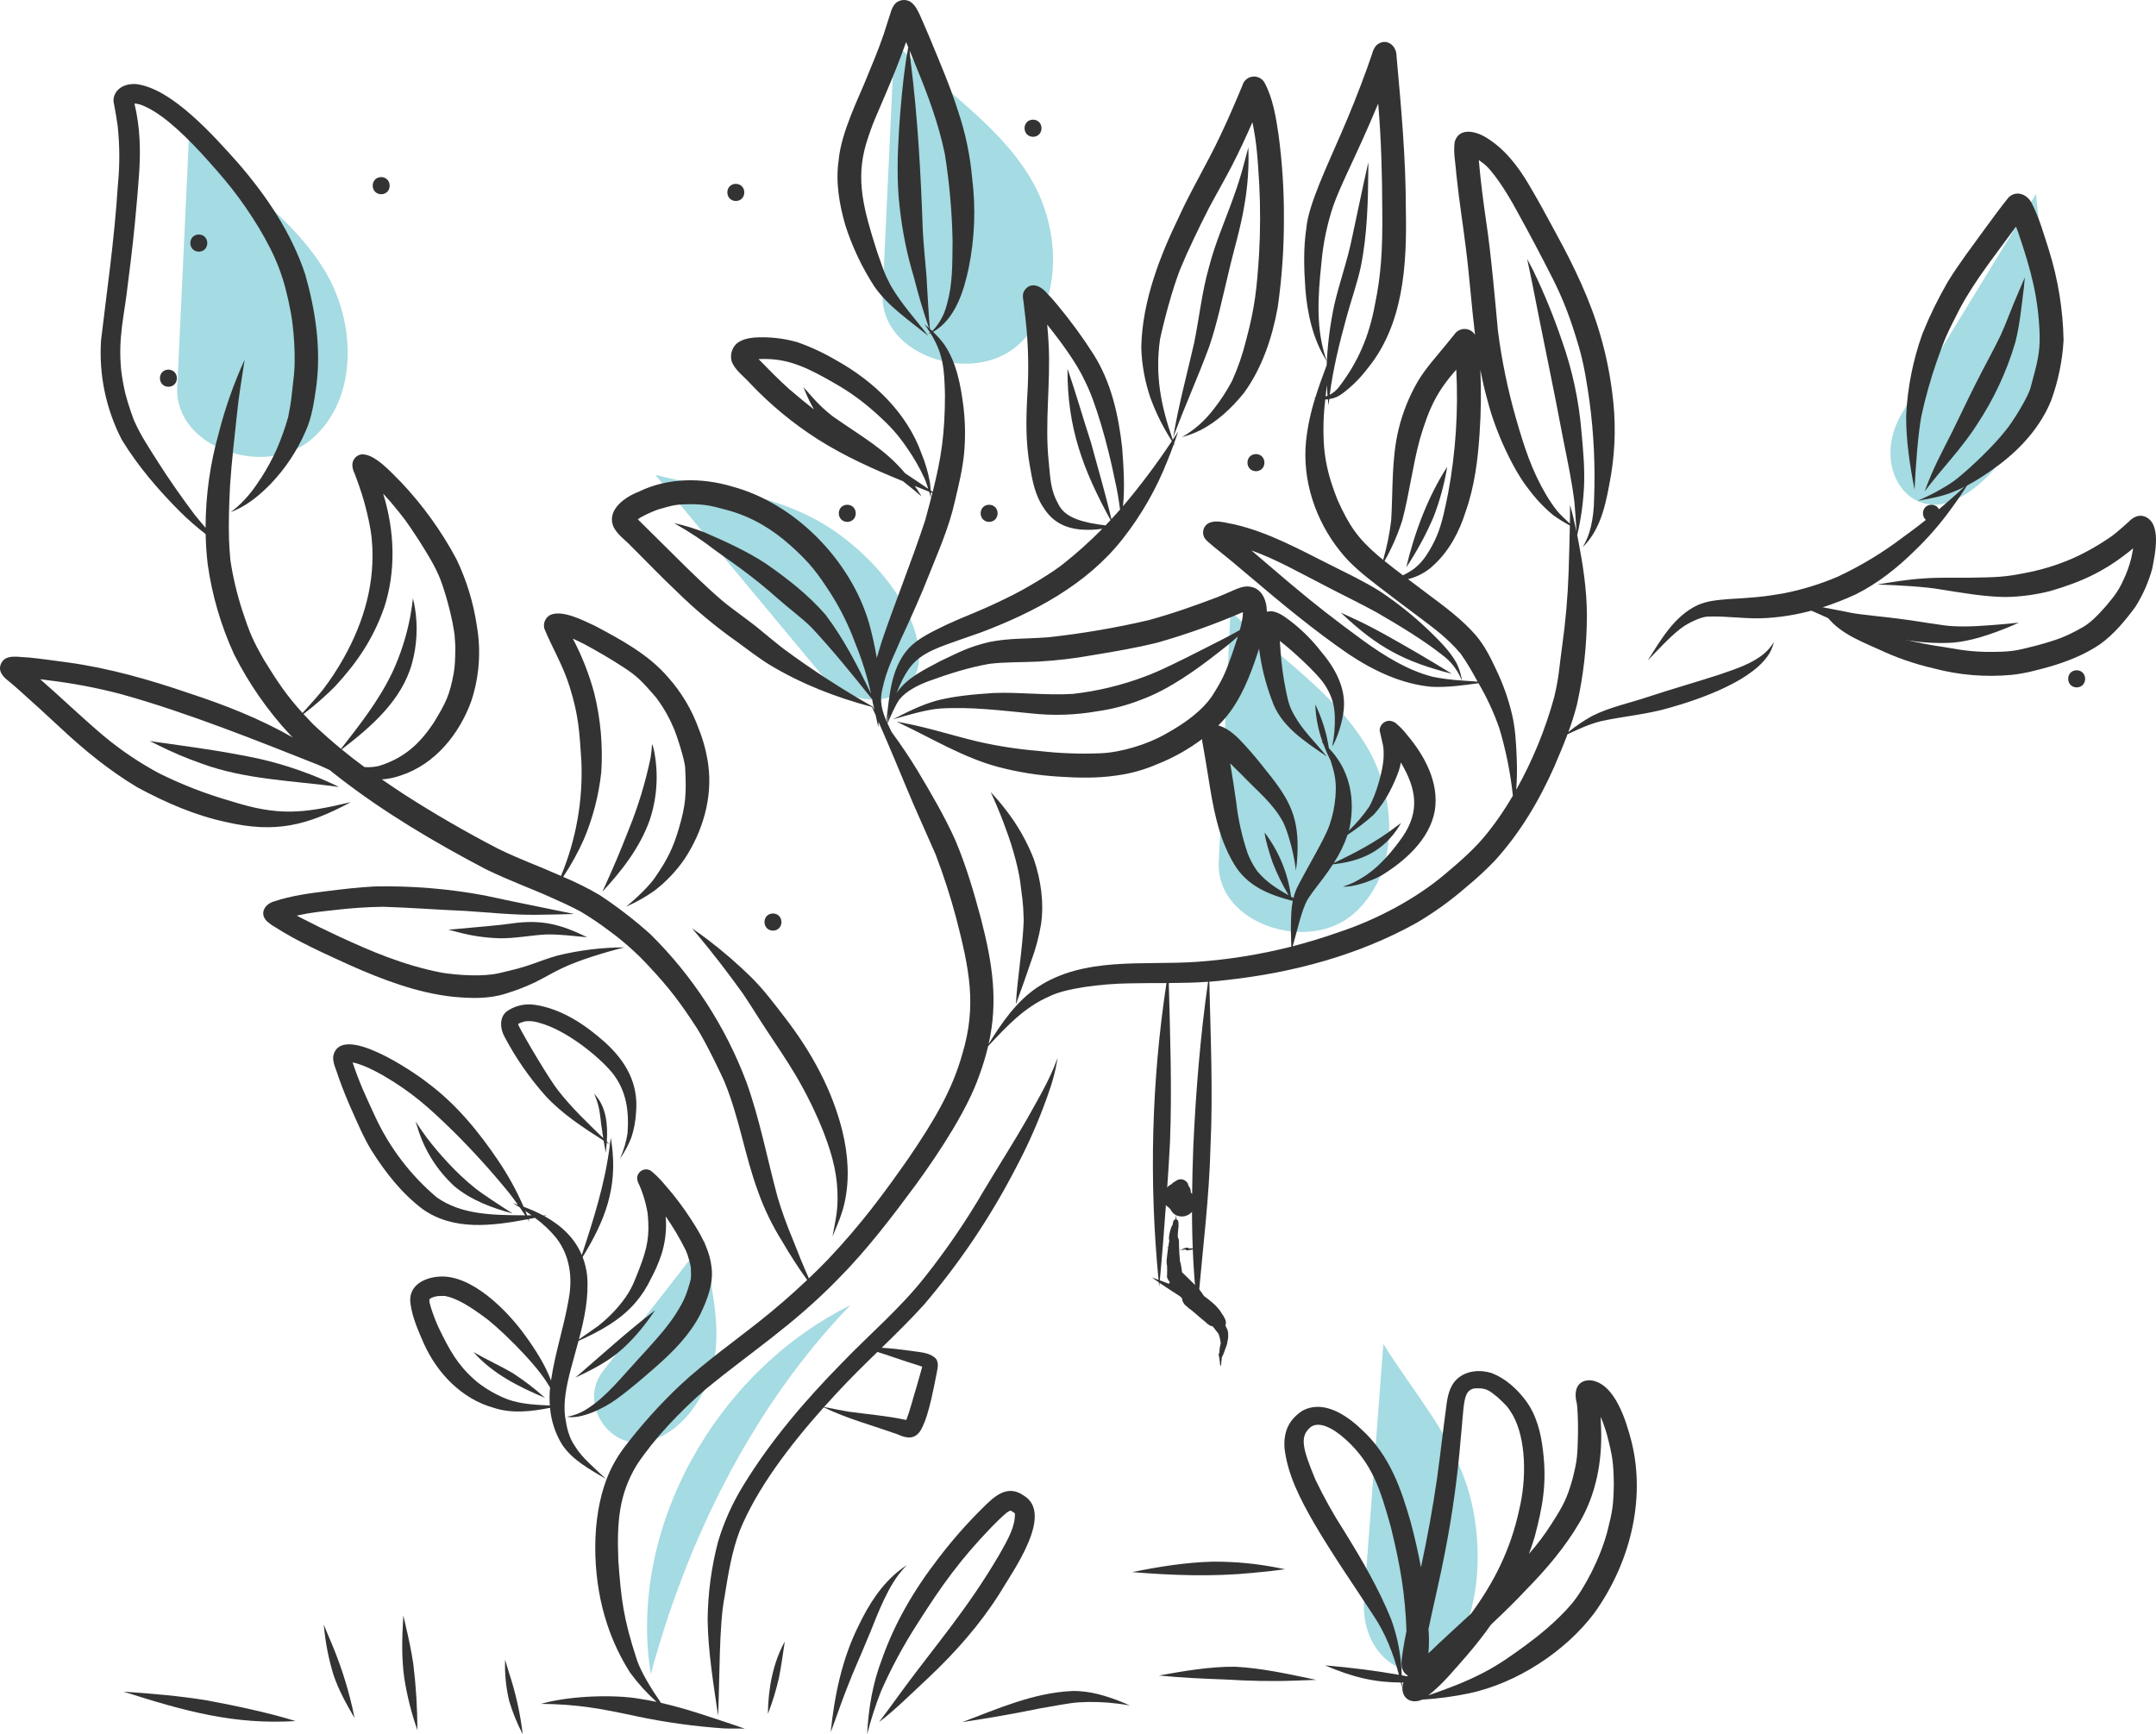 <svg width="532" height="428" viewBox="0 0 532 428" fill="none" xmlns="http://www.w3.org/2000/svg">
<g clip-path="url(#clip0_17_355)">
<path d="M502.398 47.843L469.488 101.686C461.505 114.747 470.647 128.579 482.149 123.485C493.651 118.391 502.826 101.772 504.873 87.915C506.92 74.058 503.628 62.368 502.398 47.843Z" fill="#A5DBE2"/>
<path d="M341.347 331.678L336.593 394.608C335.44 409.873 349.88 418.016 357.796 408.237C365.712 398.458 366.305 379.483 361.812 366.216C357.319 352.949 349.062 344.046 341.347 331.678Z" fill="#A5DBE2"/>
<path d="M46.64 33.564L43.742 95.573C43.038 110.614 65.591 118.175 76.971 108.319C88.352 98.463 87.947 79.792 80.189 66.888C72.431 53.984 59.243 45.485 46.64 33.564Z" fill="#A5DBE2"/>
<path d="M173.902 306.14L148.814 338.346C142.729 346.158 150.087 357.48 159.04 355.886C167.994 354.293 174.967 344.182 176.385 334.781C177.803 325.38 175.063 316.58 173.902 306.14Z" fill="#A5DBE2"/>
<path d="M220.686 10.565L217.788 72.573C217.085 87.615 239.637 95.176 251.018 85.32C262.398 75.464 261.993 56.792 254.235 43.889C246.478 30.984 233.289 22.486 220.686 10.565Z" fill="#A5DBE2"/>
<path d="M303.634 150.805L300.735 212.813C300.032 227.854 322.585 235.416 333.965 225.56C345.345 215.704 344.94 197.032 337.183 184.128C329.425 171.224 316.236 162.726 303.634 150.805Z" fill="#A5DBE2"/>
<path d="M161.709 117.205L202.059 165.719C211.847 177.487 227.883 173.287 226.768 160.754C225.654 148.221 212.884 134.177 200.429 127.773C187.975 121.369 175.852 120.72 161.709 117.205Z" fill="#A5DBE2"/>
<path d="M435.209 161.381C432.12 163.891 428.346 165.078 424.027 166.568C418.184 168.447 412.277 170.122 406.45 172.054C401.922 173.559 397.183 174.53 392.896 176.681C390.815 177.839 388.838 179.174 386.987 180.671C387.809 178.47 388.516 176.227 389.105 173.952C390.733 166.709 391.56 159.309 391.57 151.886C391.575 145.522 390.565 139.213 389.37 132.978C389.309 132.67 389.243 132.363 389.18 132.055C390.106 128.117 390.668 124.102 390.862 120.06C391.067 115.569 390.649 111.08 390.24 106.611C389.616 98.957 388.004 91.415 385.444 84.174C383.428 78.233 381.054 72.419 378.333 66.765C377.847 65.801 377.345 64.845 376.825 63.898C377.232 65.749 377.625 67.603 377.994 69.462C380.521 82.501 383.309 95.487 385.754 108.543C386.847 113.978 388.022 119.616 388.518 124.187C388.621 125.126 388.86 128.717 389.007 131.212C388.542 128.995 388.028 126.787 387.411 124.607C387.418 126.147 387.403 127.686 387.379 129.225C386.314 128.234 385.248 127.243 384.281 126.156C383.261 124.862 382.329 123.5 381.492 122.08C377.973 116.088 376.176 110.56 374.072 103.252C372.048 96.189 370.562 88.984 369.625 81.697C369.153 76.667 367.954 62.672 366.724 54.722C365.987 49.559 365.405 45.28 364.896 39.489C365.333 39.786 365.441 39.922 365.843 40.197C367.968 41.594 371.608 47.004 374.418 52.282C377.467 57.799 380.414 63.37 383.26 68.996C385.836 74.171 387.57 78.702 389.584 85.556C390.923 90.141 391.625 94.88 392.294 99.6C392.259 99.34 392.224 99.08 392.189 98.82C393.278 106.888 393.665 115.036 393.346 123.172C393.329 125.462 393.067 127.743 392.564 129.977C392.149 131.753 391.471 133.456 390.554 135.032C395.35 130.321 396.434 123.344 397.56 117.001C398.639 110.324 398.722 103.523 397.806 96.822C397.215 92.096 396.254 87.424 394.931 82.848C392.389 73.988 388.362 65.679 383.963 57.61C381.808 53.59 379.627 49.581 377.306 45.654C374.53 40.911 371.051 36.403 366.205 33.644C363.744 32.304 359.984 31.536 358.956 34.989C358.552 37.636 359.193 40.342 359.352 42.996C360.14 50.32 360.978 55.276 361.692 61.112C362.611 68.253 363.093 75.473 363.972 82.627C363.564 81.959 362.913 81.475 362.156 81.277C361.399 81.079 360.594 81.183 359.912 81.565C359.477 81.814 359.109 82.162 358.836 82.582C358.099 83.496 357.357 84.406 356.61 85.313C354.333 88.096 351.9 90.781 350.01 93.852C347.77 97.648 346.109 101.757 345.081 106.043C343.341 113.355 343.729 120.929 343.283 128.376C342.892 131.689 342.228 134.965 341.296 138.168C340.92 137.864 340.542 137.555 340.158 137.236C335.063 132.88 332.924 129.786 330.033 123.36C329.572 122.191 329.141 121.011 328.741 119.821C327.682 116.734 327.002 113.53 326.717 110.279C326.441 106.382 326.542 102.468 327.02 98.591C327.232 98.584 327.443 98.567 327.654 98.544C327.705 99.032 327.763 99.519 327.827 100.007C327.874 99.505 327.938 99 327.995 98.496C329.18 98.325 330.3 97.85 331.246 97.117C333.545 95.401 335.592 93.372 337.328 91.088C346.368 80.174 347.179 65.272 346.899 51.697C346.901 39.043 345.737 26.444 344.598 13.854C344.642 11.094 341.875 9.142 339.601 11.212C339.118 11.785 338.776 12.463 338.602 13.192C338.216 14.367 337.796 15.53 337.386 16.697C335.126 22.974 332.871 28.464 330.906 32.986C327.46 40.999 322.848 50.558 322.348 56.27C321.599 61.259 321.75 66.338 322.11 71.355C322.553 76.909 323.8 83.529 327.402 89.155C327.387 89.475 327.378 89.795 327.368 90.116C326.367 92.774 325.386 95.457 324.546 98.178C324.392 98.171 324.239 98.158 324.086 98.137C324.226 98.192 324.368 98.242 324.512 98.287C323.425 101.687 322.679 105.187 322.283 108.734C321.259 118.527 324.603 128.483 330.741 136.102C333.409 139.502 336.85 142.171 340.247 144.801C343.74 147.457 347.22 150.131 350.751 152.737C353.57 154.886 356.995 157.289 360.406 161.302L360.454 161.363C360.476 161.396 360.522 161.464 360.614 161.594C361.846 163.387 362.981 165.245 364.013 167.159C364.221 167.529 364.419 167.883 364.609 168.224C363.301 168.135 362.018 168.051 360.761 167.956C360.715 167.737 360.669 167.518 360.624 167.298C360.384 166.003 359.961 164.749 359.37 163.572C357.62 160.441 354.953 157.935 352.422 155.437C348.731 151.933 344.745 148.753 340.508 145.933C336.695 143.529 332.612 141.6 328.591 139.577C320.829 135.696 313.099 131.377 304.581 129.412C302.517 129.086 300.235 128.194 298.225 129.107C297.916 129.277 297.645 129.507 297.427 129.784C297.208 130.06 297.047 130.377 296.954 130.717C296.86 131.056 296.835 131.411 296.88 131.76C296.926 132.11 297.04 132.446 297.218 132.751C297.602 133.287 298.071 133.757 298.606 134.141C298.555 134.128 299.559 134.988 299.874 135.238C302.802 137.548 305.664 139.941 308.502 142.36C316.349 149.028 324.299 155.616 332.794 161.448C338.896 165.509 345.798 168.806 353.172 169.492C357.073 169.684 360.96 169.149 364.822 168.61C366.901 172.15 368.627 175.886 369.975 179.764C371.595 185.183 372.71 190.739 373.305 196.363C371.491 199.505 369.451 202.51 367.2 205.354C364.115 209.297 360.322 212.57 356.505 215.779C349.461 221.749 339.829 226.908 330.578 229.98C326.57 231.391 322.737 232.561 318.982 233.534C320.13 229.476 321.176 224.687 322.575 222.124C324.132 219.613 326.125 217.404 327.783 214.961C328.163 214.42 328.533 213.869 328.894 213.313C335.897 212.546 341.362 210.107 345.258 203.879C345.426 203.623 345.58 203.358 345.738 203.097C345.23 203.476 344.723 203.854 344.207 204.222C339.555 207.763 334.394 210.508 329.113 212.977C330.53 210.816 331.67 208.487 332.507 206.042C334.768 204.552 336.917 202.898 338.935 201.092C342.092 197.663 344.017 193.377 345.153 190.252C345.369 189.573 345.542 188.881 345.671 188.18C349.482 194.64 350.401 200.137 346.148 206.438C343.727 209.901 340.117 214.381 335.602 216.922C334.283 217.733 332.863 218.367 331.378 218.805C333.798 219.005 338.092 217.562 340.808 216.115C346.665 212.511 352.734 207.204 354.03 200.131C355.174 193.19 351.543 186.488 347.183 181.344C346.471 180.412 345.665 179.557 344.777 178.792C344.269 178.245 343.567 177.92 342.821 177.885C342.187 177.89 341.58 178.146 341.132 178.597C340.685 179.047 340.434 179.656 340.433 180.291C341.147 183.701 341.534 183.97 341.401 187.065C341.296 189.789 339.697 195.865 337.865 199.069C336.403 201.225 334.71 203.214 332.816 205C332.891 204.727 332.973 204.455 333.037 204.178C334.367 197.501 333.213 190.746 328.682 185.507C328.435 185.214 328.17 184.938 327.911 184.657C327.341 180.905 326.207 177.261 324.548 173.848C324.656 176.998 325.261 180.111 326.339 183.072C326.27 183.007 326.204 182.938 326.134 182.873C326.285 183.157 326.427 183.427 326.564 183.692C327.057 185.003 327.617 186.288 328.244 187.541C328.241 187.496 328.234 187.452 328.231 187.407L328.235 187.417C329.444 191.107 329.809 192.97 329.524 196.662C329.33 199.028 328.84 201.361 328.065 203.605C326.939 206.91 322.898 213.561 320.331 218.525C319.814 219.505 319.422 220.545 319.164 221.622C318.962 221.51 318.766 221.4 318.567 221.289C317.812 215.537 315.566 210.082 312.051 205.467C312.178 207.161 313.242 210.557 313.979 212.739C315.077 215.586 316.414 218.336 317.975 220.958C315.079 219.324 312.541 217.718 310.328 215.115C310.274 215.04 310.218 214.966 310.163 214.89C309.221 213.563 308.448 212.124 307.862 210.605C306.468 206.48 305.517 202.217 305.027 197.89C304.716 195.559 304.104 191.703 303.558 188.379C304.365 189.193 305.235 190.084 306.221 191.024C310.455 195.463 314.107 198.204 316.65 202.97C317.817 205.361 319.156 210.243 319.648 213.89C319.69 214.216 319.726 214.542 319.758 214.868C319.963 213.619 320.09 212.357 320.135 211.092C320.591 201.862 318.336 197.485 312.674 190.474C310.927 188.242 309.139 186.039 307.222 183.95C305.427 181.996 303.482 179.963 300.901 179.109C300.802 179.083 300.705 179.069 300.606 179.05C305.048 174.77 307.634 168.953 309.636 163.2C309.981 162.168 310.339 161.136 310.684 160.1C311.225 164.429 312.28 168.678 313.827 172.757C315.992 179.261 322.047 183.021 327.41 186.707C324.429 183.032 321.54 180.359 319.479 176.709C318.21 174.528 317.909 173.372 317.291 170.381C316.638 167.154 316.197 163.886 315.971 160.601C315.914 159.792 315.858 158.982 315.806 158.171C319.208 160.817 324.568 165.814 326.518 168.45C329.245 172.397 329.649 175.414 329.265 180.606C329.15 181.831 328.964 183.048 328.708 184.251C329.886 182.481 331.343 178.055 331.573 175.102C332.152 169.666 329.3 164.686 325.89 160.685C323.917 158.154 321.66 155.859 319.164 153.843C317.696 152.747 316.266 151.467 314.462 150.978C313.857 150.816 313.22 150.815 312.614 150.975C312.564 148.011 311.296 144.935 307.992 144.736C306.588 144.663 305.291 145.285 304.032 145.827C301.51 146.917 302.033 146.707 300.536 147.316C294.901 149.47 289.191 151.481 283.369 153.068C275.253 154.955 267.032 156.358 258.75 157.27C252.475 157.73 249.226 157.442 244.081 158.451C238.851 159.715 236.786 160.914 231.995 163.173C228.109 165.259 223.748 167.266 221.237 171.032C225.199 160.996 228.224 160.993 242.188 156.026C255.237 151.089 268.192 144.228 276.959 133.077C281.619 127.167 285.379 120.6 288.117 113.588C288.655 112.27 289.166 110.941 289.65 109.602C289.737 109.738 289.821 109.875 289.908 110.011C289.839 109.82 289.774 109.634 289.706 109.444C290.057 108.471 290.395 107.494 290.711 106.509C290.281 107.179 289.843 107.844 289.398 108.506L289.381 108.53C286.469 100.183 284.989 92.755 286.227 83.798C286.874 80.628 289.333 70.775 291.551 65.646C292.724 62.739 295.845 56.131 298.306 51.348C300.146 47.891 302.106 44.499 303.916 41.026C305.75 37.467 307.431 33.834 309.036 30.166C310.105 35.291 310.34 39.089 310.729 45.54C311.014 51.244 311 56.958 310.687 62.66C310.126 71.23 309.675 75.775 307.473 83.974C306.634 87.408 305.482 90.757 304.031 93.98C302.709 96.473 301.167 98.842 299.423 101.059C299.443 101.032 299.462 101.007 299.476 100.988C298.396 102.395 297.185 103.696 295.86 104.875C294.645 105.94 293.333 106.89 291.94 107.71C291.849 107.766 291.758 107.821 291.666 107.876C291.769 107.847 291.871 107.818 291.973 107.788C293.356 107.403 294.702 106.895 295.994 106.27C300.309 104.137 303.909 100.718 306.922 97.008C311.429 90.827 313.931 83.323 315.278 75.849C316.306 68.687 316.817 61.461 316.808 54.225C316.857 47.177 316.41 40.133 315.472 33.147C314.818 28.793 314.11 24.294 312.014 20.372C311.721 19.865 311.284 19.455 310.759 19.195C310.233 18.935 309.643 18.836 309.062 18.911C308.48 18.985 307.934 19.23 307.491 19.615C307.049 20 306.73 20.506 306.575 21.072C306.256 21.842 305.935 22.61 305.611 23.378C305.176 24.406 304.737 25.433 304.295 26.458C303.302 28.783 302.246 31.08 301.166 33.366C297.899 40.355 293.855 46.952 290.684 53.989C286.54 62.59 281.838 74.009 281.614 85.709C281.73 89.959 282.491 94.168 283.871 98.19C285.234 101.927 287.012 105.499 289.17 108.84C285.463 114.437 281.432 119.812 277.098 124.939C277.589 120.196 277.247 115.362 276.91 110.623C276.017 102.558 274.225 94.381 269.832 87.449C267.169 83.267 264.244 79.257 261.074 75.445C260.217 74.43 259.378 73.395 258.424 72.468C258.399 72.439 258.377 72.411 258.35 72.38C256.879 70.577 254.327 69.357 252.742 71.752C252.062 72.862 252.594 74.169 252.665 75.37C252.899 77.304 253.125 79.24 253.302 81.18C253.76 86.36 253.838 91.566 253.537 96.757C253.182 102.854 253.018 108.985 254.126 115.021C254.714 118.568 255.417 122.257 257.487 125.273C259.68 128.783 262.798 130.372 266.87 130.702C268.581 130.816 270.299 130.749 271.996 130.502C268.94 133.62 265.688 136.54 262.26 139.243C260.342 140.814 253.533 145.217 247.749 147.908C240.79 151.278 239.91 151.286 233.498 154.199C230.21 155.839 226.583 157.391 224.083 160.16C219.805 165.006 219.478 171.773 218.71 177.912C217.604 175.334 217.022 172.947 217.682 170.245C218.774 165.047 220.675 161.664 222.325 157.705C224.622 152.856 227.838 145.495 228.937 142.609C231.423 136.33 234.23 130.134 235.667 123.503C236.553 119.74 237.484 115.975 237.869 112.12C238.24 108.275 238.202 104.402 237.756 100.565C237.081 95.169 236.088 89.507 232.954 84.944C232.137 83.856 231.231 82.838 230.246 81.9C235.682 78.856 237.852 71.794 239.044 66.045C240.52 58.767 240.802 51.296 239.879 43.927C239.376 38.285 238.205 32.723 236.388 27.358C234.437 21.219 231.866 15.306 229.42 9.353C228.444 7.012 227.277 4.374 227.079 3.923C226.49 2.636 225.853 1.261 224.655 0.44C224.065 0.085 223.373 -0.062 222.689 0.021C222.006 0.104 221.369 0.413 220.881 0.898C220.332 1.58 219.941 2.374 219.737 3.225C219.141 4.971 218.626 6.744 218.042 8.494C216.737 12.323 215.16 16.051 213.619 19.789C212.102 23.644 207.491 32.769 206.935 39.611C206.147 44.947 207.102 50.408 208.573 55.546C210.282 60.888 212.691 65.979 215.737 70.688C219.221 75.688 224.423 79.097 229.07 82.917C225.668 78.45 222.593 75.246 219.835 70.554C218.106 67.283 218.018 66.622 216.387 62.005C213.035 51.493 211.134 44.381 213.688 35.581C215.35 30.145 216.385 28.37 218.285 23.767C220.183 19.353 221.99 14.902 223.585 10.374C223.761 10.793 223.939 11.225 224.117 11.657C223.91 12.735 223.727 13.818 223.553 14.902C222.734 20.439 222.253 26.023 221.863 31.605C221.446 38.253 221.232 44.955 222.047 51.582C222.695 57.306 223.858 62.959 225.519 68.474C226.595 72.69 227.798 76.872 229.249 80.975C228.871 80.633 228.489 80.297 228.097 79.973C228.253 80.192 228.408 80.413 228.561 80.636C228.906 81.132 229.215 81.609 229.509 82.078C229.348 82.197 229.182 82.307 229.01 82.409C229.209 82.357 229.405 82.295 229.598 82.223C232.838 87.459 232.997 91.184 233.175 97.347C233.157 107.124 232.284 112.895 230.146 121.4C229.976 121.281 229.806 121.164 229.636 121.047C229.599 120.391 229.558 119.735 229.468 119.085C229.036 116.651 228.344 114.27 227.405 111.983C223.804 101.907 215.63 94.084 206.427 88.965C203.358 87.15 200.12 85.637 196.76 84.447C193.293 83.46 189.684 83.073 186.088 83.304C184.483 83.473 182.783 83.829 181.577 84.974C181.052 85.536 180.682 86.224 180.504 86.972C180.325 87.721 180.344 88.502 180.559 89.24C181.471 91.501 183.636 92.933 185.201 94.725C190.15 99.931 195.709 104.519 201.759 108.389C208.381 112.597 215.55 115.796 222.808 118.759C224.264 119.887 225.703 121.084 227.403 122.516C226.849 121.601 226.293 120.748 225.735 119.942C226.913 120.414 228.091 120.883 229.269 121.349C229.395 121.76 229.521 122.171 229.652 122.58C229.69 122.661 229.703 122.778 229.784 122.82C229.345 124.521 228.858 126.336 228.321 128.317C225.009 138.411 220.985 148.257 217.569 158.314C217.167 159.646 216.737 161.011 216.346 162.393C215.857 159.45 215.209 156.535 214.403 153.662C209.884 138.317 196.26 124.261 180.719 120.088C173.166 117.816 164.756 117.841 157.588 121.364C154.119 122.679 149.434 126.02 151.491 130.224C152.506 132.082 154.355 133.321 155.784 134.848C159.513 138.543 163.128 142.354 166.957 145.949C171.577 150.491 176.561 154.648 181.858 158.378C184.539 160.331 187.156 162.383 189.987 164.118C197.775 168.806 206.307 172.121 215.077 174.444C215.145 174.537 215.215 174.629 215.277 174.726C215.545 175.326 215.808 175.92 216.067 176.508C216.281 177.505 216.501 178.5 216.739 179.492C216.753 179.043 216.77 178.595 216.788 178.147C219.633 184.651 222.022 190.451 224.035 195.257C225.026 197.773 229.422 207.537 230.851 210.822C232.801 215.937 234.488 221.147 235.907 226.433C239.217 239.216 241.042 248.13 237.478 260.044C234.892 269.32 230.263 276.892 224.173 285.863C217.878 294.859 212.412 302.24 204.257 310.869C202.734 312.442 201.178 313.984 199.59 315.493C198.141 312.242 196.887 309.141 195.536 305.656C194.13 302.314 192.904 298.899 191.863 295.426C189.307 285.965 187.501 276.291 184.18 267.049C179.01 253.309 170.922 240.855 160.473 230.546C156.554 227.035 152.383 223.815 147.994 220.913C145.089 219.209 142.073 217.704 138.966 216.406C140.927 213.459 142.637 210.351 144.078 207.117C146.319 201.815 147.767 196.212 148.373 190.488C148.786 183.982 148.204 177.451 146.646 171.121C145.39 166.429 143.611 161.893 141.343 157.598C142.073 157.917 142.802 158.301 144.04 158.893C147.328 160.666 150.567 162.534 153.692 164.582C156.86 166.636 157.983 167.603 161.794 172.029C161.65 171.843 161.506 171.656 161.362 171.47C163.255 173.843 164.826 176.457 166.031 179.243C166.793 180.725 169.064 187.78 169.069 189.572C169.396 195.918 169.209 198.679 167.556 204.299C166.143 209.13 164.787 211.983 161.61 216.588C160.341 218.454 157.435 221.332 154.938 223.383C154.803 223.525 154.22 223.905 154.681 223.672C157.023 222.639 159.26 221.38 161.358 219.913C164.32 217.671 166.897 214.961 168.986 211.889C173.401 205.139 175.838 196.926 174.777 188.851C174.368 185.784 173.58 182.78 172.431 179.907C170.735 175.176 168.139 170.819 164.787 167.076C159.937 161.458 153.28 157.906 146.822 154.459C143.935 153.146 138.739 150.362 135.711 151.802C135.144 152.126 134.701 152.629 134.449 153.231C134.197 153.834 134.152 154.503 134.32 155.134C136.057 159.478 139.014 164.324 140.614 169.661C142.764 176.599 142.97 180.388 143.45 187.735C143.885 197.467 142.171 207.175 138.431 216.169C131.951 213.3 128.617 212.244 122.883 209.447C114.916 205.307 107.114 200.81 99.565 195.946C97.648 194.679 95.889 193.499 94.223 192.352C95.823 192.243 97.4 191.914 98.911 191.375C107.371 188.615 113.417 181.082 116.335 172.899C118.267 166.975 118.727 160.67 117.673 154.529C116.839 148.808 115.145 143.245 112.648 138.031C108.973 131.137 104.395 124.764 99.037 119.08C96.79 116.875 92.165 111.489 88.872 112.199C88.287 112.366 87.777 112.729 87.427 113.227C87.078 113.724 86.909 114.327 86.95 114.935C87.004 115.585 87.18 116.219 87.469 116.805C87.514 116.916 87.558 117.023 87.598 117.119C88.207 118.675 88.746 120.257 89.261 121.846C90.548 125.89 91.545 130.699 91.724 133.025C92.738 143.482 89.835 153.492 84.756 162.484C83.236 165.193 81.526 167.791 79.641 170.26C78.332 171.896 76.409 174.015 74.647 175.962C70.851 171.778 68.581 168.463 65.13 162.838C62.249 157.82 61.529 155.917 59.819 150.772C58.485 146.676 57.49 142.477 56.843 138.218C56.691 136.501 56.57 134.783 56.506 133.061C56.373 128.657 56.546 124.246 56.764 119.847C57.156 113.905 57.857 107.988 58.487 102.068C58.933 97.583 59.596 93.933 60.368 88.763C57.708 94.583 55.574 100.63 53.991 106.831C51.835 114.453 50.737 122.335 50.729 130.256C49.809 129.194 48.9 128.124 48.031 127.02C45.407 123.573 41.503 118.056 38.735 113.629C36.822 110.586 34.8 107.587 33.325 104.299C33.046 103.925 31.568 99.658 30.953 97.216C30.485 95.264 30.131 93.286 29.892 91.293C29.102 82.939 30.708 77.953 31.57 69.912C32.447 63.264 33.19 56.598 33.758 49.916C34.182 44.796 34.726 39.662 34.438 34.519C34.303 31.497 33.882 28.495 33.181 25.552C33.318 25.556 33.455 25.561 33.592 25.573C33.921 25.627 34.246 25.7 34.567 25.791C39.3 27.45 44.473 32.263 49.475 37.596C55.505 44.219 59.149 48.494 63.846 56.164C68.237 63.543 70.17 68.527 71.787 77.275C72.37 80.373 73.181 88.374 72.374 93.954C71.736 99.25 72.028 98.159 71.105 102.959C70.344 105.615 69.415 108.22 68.325 110.759C67.217 113.238 65.923 115.63 64.454 117.914C62.646 120.66 61.171 122.716 58.577 125.059C58.035 125.53 57.477 125.983 56.904 126.418C57.333 126.243 57.76 126.062 58.181 125.865C61.466 124.375 64.275 121.997 66.782 119.436C70.395 115.657 73.31 111.267 75.39 106.469C76.98 103.002 77.491 99.176 78.034 95.434C79.273 86.143 77.871 76.665 75.308 67.708C71.914 57.459 65.803 48.385 58.781 40.275C52.954 33.749 42.344 21.663 33.439 20.732C29.038 20.599 27.498 23.656 28.151 25.762C28.47 27.491 28.772 29.224 29.023 30.964C29.553 35.834 29.576 40.745 29.09 45.619C28.187 59.766 26.207 72.981 24.938 83.953C24.369 92.46 26.14 100.961 30.059 108.533C34.057 115.083 39.112 120.956 44.523 126.376C46.488 128.309 48.566 130.123 50.747 131.809C50.798 134.253 50.955 136.698 51.234 139.135C52.307 146.867 54.507 154.4 57.765 161.493C61.392 168.685 66.009 175.332 71.482 181.24C71.724 181.495 71.973 181.743 72.219 181.993C64.119 177.359 55.424 173.947 46.568 171.054C36.862 167.734 26.96 164.893 16.779 163.491C13.508 163.069 10.242 162.568 6.958 162.254C4.745 162.245 1.369 161.262 0.249 163.803C-0.582 165.655 0.819 167.111 2.212 168.153C3.158 168.931 4.072 169.748 4.989 170.559C8.315 173.513 11.58 176.534 14.844 179.556C20.714 185.055 26.963 190.172 33.882 194.301C40.821 198.055 48.163 201.264 55.908 202.901C67.981 205.685 75.816 203.742 86.56 197.962C74.595 200.83 68.585 201.401 57.018 197.723C50.893 195.974 44.941 193.668 39.237 190.834C34.435 188.262 29.904 185.212 25.715 181.729C20.307 177.19 15.241 172.26 9.915 167.626C10.828 167.744 11.739 167.869 12.65 167.987C12.426 167.957 12.203 167.927 11.979 167.897C18.011 168.622 23.987 169.761 29.863 171.305C46.148 175.816 64.037 183.024 78.492 188.749C79.44 189.16 80.391 189.586 81.332 190.036C82.072 190.625 82.814 191.211 83.558 191.793C94.823 200.546 107.163 207.831 119.769 214.463C125.755 217.389 131.335 219.383 135.733 221.378C138.292 222.507 140.845 223.656 143.305 224.99C145.701 226.413 148.013 227.971 150.232 229.656C153.844 232.281 157.185 235.261 160.205 238.551C165.318 244.039 167.735 247.278 171.941 253.704C174.272 257.4 178.306 265.766 178.938 267.407C182.435 276.026 183.819 285.302 187.028 294.011C188.556 298.322 190.553 302.451 192.982 306.325C194.894 309.608 196.946 312.81 199.172 315.889C195.197 319.653 191.055 323.229 186.746 326.617C182.37 330.094 173.645 336.406 167.934 341.756C162.849 346.546 158.171 351.751 153.949 357.316C151.782 360.208 150.119 363.446 149.032 366.893C145.739 377.198 146.402 390.655 149.824 400.85C151.203 405.062 153.108 409.083 155.493 412.819C157.41 415.434 159.59 417.845 162 420.013C160.642 419.725 159.277 419.47 157.9 419.263C152.05 418.203 141.015 418.381 133.486 420.499C142.471 420.604 148.024 421.618 157.047 423.559C164.172 425.068 171.394 426.07 178.659 426.559C180.366 426.645 182.076 426.557 183.783 426.621C182.972 426.321 182.154 426.04 181.33 425.779C175.306 423.767 169.282 421.656 163.086 420.252C160.627 416.697 158.127 412.539 157.165 409.672C153.746 399.244 153.271 394.474 152.582 385.265C152.203 375.85 152.648 368.799 157.234 361.37C161.415 355.131 167.452 348.614 174.323 342.678C185.273 333.697 195.803 326.974 206.893 315.556C213.952 308.431 220.04 300.416 225.996 292.366C232.255 283.774 238.875 273.447 241.64 265.401C242.517 263.044 243.247 260.636 243.826 258.189C248.544 253.132 252.793 248.577 258.922 245.902C262.841 243.932 271.464 242.791 278.751 242.683C281.775 242.617 284.803 242.628 287.83 242.612C284.154 266.858 283.499 291.466 285.879 315.873C285.323 315.669 284.767 315.464 284.208 315.266C284.778 315.675 285.357 316.069 285.934 316.467C285.939 316.518 285.943 316.57 285.948 316.621C285.978 316.936 286.008 317.252 286.037 317.567C286.067 317.245 286.098 316.924 286.129 316.602C288.073 317.936 290.052 319.22 292.047 320.477C293.159 321.215 294.284 321.934 295.411 322.65C295.421 322.656 295.43 322.659 295.439 322.664C295.453 322.78 295.465 322.895 295.479 323.01C295.488 322.906 295.497 322.803 295.506 322.699C295.716 322.793 295.948 322.826 296.176 322.794C296.404 322.762 296.618 322.666 296.794 322.518C296.971 322.37 297.101 322.175 297.172 321.956C297.243 321.737 297.25 321.502 297.194 321.279C297.114 321.067 296.994 320.873 296.839 320.707C296.684 320.542 296.498 320.409 296.292 320.316C296.112 320.186 295.929 320.062 295.746 319.938C296.85 307.618 298.392 295.329 298.697 282.95C299.33 269.393 298.715 255.834 298.402 242.278C299.854 242.172 301.305 242.036 302.754 241.85C319.053 240.058 335.274 235.724 349.648 227.699C353.967 225.148 358.043 222.205 361.822 218.905C364.289 216.887 366.632 214.722 368.84 212.423C375.037 205.619 379.789 197.636 383.506 189.243C384.646 186.586 385.776 183.916 386.79 181.206C389.564 179.936 391.916 178.772 395.031 177.987C400.622 176.754 406.374 176.327 411.887 174.698C419.382 172.6 433.293 167.838 436.934 160.65C437.277 159.937 437.542 159.19 437.728 158.421C437.064 159.545 436.212 160.546 435.209 161.381ZM326.054 65.011C326.463 60.172 327.448 55.398 328.988 50.792C330.603 46.258 333.514 40.503 336.183 34.525C337.272 32.111 338.718 28.82 340.074 25.556C340.825 34.296 341.052 43.074 341.082 51.845C341.202 61.956 340.726 68.063 339.295 75.045C337.851 83.044 335.024 89.462 330.47 95.401C329.85 96.25 329.044 96.944 328.113 97.431C328.925 91.065 330.528 84.585 332.278 78.225C333.384 74.12 334.84 70.113 335.754 65.954C337.399 57.927 337.571 49.683 337.642 41.515C337.643 41.026 337.639 40.538 337.635 40.05C337.613 40.154 337.589 40.258 337.566 40.362C336.186 46.408 334.978 52.491 333.65 58.548C332.531 64.192 330.533 69.605 329.25 75.206C328.265 79.795 327.647 84.456 327.402 89.144C324.602 81.409 325.207 73.049 326.054 65.011ZM327.395 95.057C327.434 95.929 327.493 96.8 327.573 97.67C327.419 97.729 327.262 97.784 327.099 97.833C327.196 96.907 327.294 95.981 327.395 95.057ZM353.551 167.033C347.41 165.447 341.922 162.109 336.12 157.909C329.197 152.809 324.869 149.491 318.173 143.851C315.015 141.214 311.928 138.49 308.78 135.839C314.888 138.02 320.333 141.155 327.049 144.6C331.244 146.806 335.529 148.841 339.68 151.129C345.223 154.328 351.471 158.126 355.847 161.615C357.909 163.12 359.526 165.154 360.528 167.501C360.597 167.652 360.667 167.803 360.737 167.954C358.324 167.807 355.923 167.5 353.551 167.033V167.033ZM261.152 124.411C259.223 120.997 259.204 118.305 258.772 113.916C257.762 104.276 259.271 94.615 258.755 84.965C258.679 83.343 258.55 81.725 258.4 80.108C258.845 80.656 259.265 81.185 259.611 81.64C261.226 83.705 265.638 89.478 267.605 93.847C270.233 98.794 273.304 109.484 275.118 118.565C275.661 120.941 276.08 123.344 276.375 125.763C275.678 126.559 274.965 127.345 274.242 128.126C272.763 121.778 270.907 115.522 269.202 109.232C267.304 103.384 265.212 96.159 263.41 90.996C263.328 105.585 267.237 115.895 274.035 128.347C273.624 128.789 273.216 129.231 272.796 129.668C267.658 129.013 262.842 128.001 261.152 124.411L261.152 124.411ZM229.447 81.157C229.083 76.795 228.866 72.424 228.607 68.056C228.302 64.269 227.887 60.49 227.695 56.694C227.209 42.761 226.444 28.832 224.692 14.993C224.607 14.138 224.518 13.284 224.434 12.429C224.993 13.794 225.552 15.178 226.071 16.448C228.963 23.445 231.614 30.59 233.144 38.023C234.282 45.145 234.919 52.339 235.051 59.55C234.989 65.473 235.069 70.26 233.614 75.259C233.041 77.531 231.926 79.63 230.363 81.375C230.254 81.484 230.132 81.579 230.015 81.68C229.828 81.503 229.637 81.331 229.447 81.157ZM223.341 116.799C218.3 110.801 212.815 107.889 205.483 102.749C203.715 101.387 202.081 99.86 200.6 98.19C199.801 97.315 199.015 96.428 198.243 95.529C198.418 95.968 198.596 96.405 198.78 96.84C199.375 98.283 200.064 99.686 200.842 101.039C199.002 99.6 197.041 98.011 194.841 96.117C192.16 93.743 189.677 91.162 187.168 88.611C187.501 88.609 187.97 88.613 188.753 88.592C194.886 88.626 199.405 90.811 206.133 94.7C209.651 96.711 212.943 99.093 215.954 101.804C219.936 105.346 221.649 107.4 223.851 110.591C225.48 112.934 226.902 115.416 228.101 118.006C228.106 118.018 228.072 117.938 228.058 117.904C228.26 118.352 228.199 118.255 228.441 118.849C228.663 119.439 228.859 120.037 229.048 120.638C227.16 119.337 225.254 118.064 223.341 116.799ZM229.726 122.446C229.7 122.133 229.681 121.819 229.663 121.506C229.801 121.561 229.94 121.616 230.078 121.671C229.986 122.033 229.893 122.399 229.797 122.771C229.729 122.723 229.741 122.52 229.726 122.446ZM193.494 160.232C193.085 159.968 188.726 156.403 186.58 154.626C184.601 153.051 182.522 151.608 180.522 150.06C174.991 146.034 164.337 134.936 157.371 128.154C157.837 127.829 158.327 127.542 158.838 127.294C160 126.692 161.2 126.167 162.43 125.723C166.514 124.536 167.002 124.488 170.445 124.427C174.038 124.497 175.228 124.719 179.638 125.94C185.891 127.682 190.667 130.733 195.006 134.565C199.965 139.012 201.725 141.437 205.007 146.508C207.422 150.315 209.424 154.368 210.979 158.599C212.144 161.431 213.139 164.33 213.958 167.281C214.322 168.582 214.632 169.896 214.928 171.214C211.688 164.449 208.254 157.723 203.721 151.734C199.444 146.783 194.197 142.715 188.838 139.001C184.175 135.974 179.098 133.674 174.013 131.46C171.578 130.483 169.068 129.706 166.507 129.139C166.1 129.008 166.688 129.29 166.805 129.378C170.22 131.305 173.488 133.481 176.585 135.887C182.775 140.262 186.544 142.953 191.833 147.65C194.59 150.115 197.611 152.275 200.254 154.868C205.52 160.527 210.403 166.53 215.203 172.587C215.3 173.256 215.446 173.917 215.64 174.564C207.976 170.238 200.58 165.452 193.494 160.232ZM215.506 174.742C215.433 174.648 215.348 174.564 215.254 174.491C215.386 174.525 215.517 174.562 215.649 174.596C215.669 174.659 215.682 174.723 215.702 174.786L215.704 174.79C215.724 174.884 215.743 174.977 215.763 175.071C215.677 174.961 215.592 174.851 215.506 174.742ZM89.922 189.303C88.004 187.897 86.166 186.473 84.31 184.948C91.64 179.333 99.183 172.816 101.696 163.6C102.89 159.16 103.123 154.516 102.378 149.978C102.245 149.2 102.083 148.428 101.894 147.661C101.728 149.185 101.518 150.513 101.241 152.103C100.331 156.956 98.81 161.675 96.714 166.147C93.317 173.15 88.672 178.989 84.144 184.812C81.933 182.99 79.691 181.016 77.243 178.721C76.385 177.838 75.609 177.014 74.882 176.219C77.619 174.141 80.209 171.877 82.634 169.442C87.943 163.708 92.011 157.875 94.8 149.943C97.774 140.84 97.37 130.927 94.541 121.82C95.138 122.487 95.743 123.171 96.355 123.845C99.96 128.178 100.024 128.252 103.503 133.552C105.216 136.328 107.001 139.087 108.291 142.092C109.404 144.522 111.82 152.52 112.273 157.701C112.238 157.442 112.203 157.183 112.168 156.924C112.274 157.93 112.348 158.939 112.356 159.951C112.297 163.198 112.264 164.227 111.984 165.961C110.966 171.614 110.031 173.386 107.07 178.286C103.642 183.496 99.803 187.038 93.649 188.992C92.433 189.302 91.173 189.408 89.922 189.303ZM218.763 178.036C218.975 177.393 219.179 176.784 219.379 176.191C219.215 176.896 219.057 177.602 218.885 178.302C218.846 178.214 218.801 178.123 218.763 178.036ZM294.45 283.016C294.143 291.371 293.985 299.763 294.313 308.127L294.311 308.123C294.281 308.101 294.247 308.086 294.211 308.077C294.175 308.068 294.138 308.067 294.102 308.073C294.095 308.072 294.094 308.065 294.086 308.066C293.85 308.072 293.614 308.087 293.378 308.101C293.368 308.086 293.361 308.067 293.361 308.048C293.361 308.029 293.366 308.01 293.376 307.994C293.342 308.022 293.32 308.061 293.313 308.104L293.29 308.106C293.075 307.516 291.576 308.4 291.169 308.527C291.646 308.499 292.116 308.404 292.59 308.352C292.588 308.385 292.595 308.417 292.61 308.447C292.626 308.488 292.655 308.524 292.693 308.549C292.73 308.575 292.774 308.588 292.819 308.588C293.23 308.561 293.637 308.501 294.039 308.41C294.143 308.406 294.243 308.365 294.32 308.294C294.47 312.033 294.715 315.767 295.09 319.489C293.905 318.726 292.673 318.037 291.437 317.358C291.213 317.194 290.988 317.031 290.757 316.877C290.317 316.608 289.866 316.214 289.322 316.246C289.132 316.246 288.946 316.301 288.787 316.406C288.628 316.51 288.504 316.659 288.43 316.834C287.685 316.544 286.937 316.261 286.187 315.984C286.194 315.906 286.202 315.828 286.209 315.75C286.497 312.671 286.763 309.59 287.006 306.507C287.651 298.259 288.295 290.009 288.706 281.746C289.208 268.705 288.742 255.65 288.398 242.608C291.633 242.588 294.865 242.525 298.09 242.3C296.169 255.793 295.074 269.406 294.45 283.016ZM295.205 237.387C282.045 238.289 267.464 235.998 255.894 243.715C250.763 247.215 247.167 252.416 243.95 257.652C246.284 247.201 245 238.103 242.043 226.666C240.283 220.098 238.359 213.541 235.694 207.277C233.023 201.331 229.694 195.698 226.358 190.106C224.382 186.845 222.237 183.696 219.988 180.622C219.625 179.894 219.291 179.196 218.98 178.51C219.896 176.533 220.844 174.21 221.896 172.662C223.704 170.432 226.629 169.056 229.145 168.102C234.068 166.319 239.098 164.688 244.269 163.81C248.23 163.357 252.23 163.465 256.208 163.275C260.7 163.024 265.172 162.495 269.599 161.69C274.986 160.815 280.377 159.89 285.676 158.576C292.841 156.528 299.865 154.018 306.706 151.062C306.702 151.447 306.678 151.831 306.635 152.213C306.55 152.714 306.354 153.887 306.242 154.278C306.144 154.687 306.028 155.091 305.916 155.497C302.965 157.201 299.876 158.663 296.852 160.232C291.799 162.804 286.058 165.692 282.401 166.999C276.693 169.15 270.739 170.58 264.678 171.255C258.181 171.651 251.679 170.783 245.178 171.025C240.524 171.348 235.832 171.716 231.296 172.855C227.438 173.9 223.86 175.721 220.319 177.537C224.151 176.412 228.66 175.123 231.912 174.864C239.465 174.378 247.013 175.349 254.521 176.069C259.881 176.657 265.297 176.485 270.609 175.558C274.421 175.029 278.156 174.046 281.735 172.629C288.542 170.129 295.397 165.13 300.388 161.232C302.126 159.9 303.842 158.528 305.46 157.053C304.989 158.565 304.468 160.063 303.966 161.564C302.417 165.894 301.842 167.462 298.995 171.917C296.62 175.298 292.795 178.294 287.466 181.225C283.132 183.679 276.702 185.704 271.527 185.903C266.412 186.113 261.288 185.916 256.203 185.315C251.197 184.908 246.225 184.142 241.328 183.024C235.265 181.585 229.325 179.64 223.197 178.467C222.545 178.341 221.894 178.213 221.243 178.081C221.631 178.276 222.019 178.47 222.41 178.659C230.254 182.405 237.786 186.982 246.239 189.261C251.183 190.57 256.247 191.378 261.353 191.673C265.984 191.981 270.65 192.084 275.256 191.419C278.833 190.967 282.326 190.005 285.63 188.562C289.546 187.003 293.239 184.933 296.612 182.406C296.616 182.698 296.65 182.99 296.716 183.275C297.194 185.994 297.675 188.713 298.1 191.441C299.274 198.894 300.516 206.562 304.446 213.133C307.716 218.725 313.166 220.833 319.002 222.34C318.782 223.468 318.653 224.612 318.616 225.761C318.475 228.38 318.54 231.003 318.627 233.624C310.947 235.573 303.109 236.833 295.205 237.387ZM341.637 138.445C343.447 135.257 344.917 131.889 346.024 128.394C347.76 121.835 348.552 115.056 350.32 108.504C352.57 100.809 354.557 96.625 359.266 91.315C359.291 91.285 359.316 91.255 359.341 91.225C359.873 101.433 359.199 111.667 357.332 121.717C356.592 125.253 355.953 128.842 354.57 132.196C353.843 133.907 352.957 135.545 351.924 137.091C351.112 138.334 350.102 139.435 348.934 140.352C348.067 140.976 347.145 141.521 346.18 141.979C344.608 140.788 343.143 139.659 341.637 138.445ZM383.502 172.067C381.319 180.032 378.173 187.7 374.135 194.903C374.334 192.186 374.369 189.458 374.24 186.736C374.095 183.196 373.896 179.625 373.066 176.169C372.147 172.338 370.816 168.618 369.097 165.074C367.746 162.162 366.281 159.291 364.199 156.822C360.776 152.871 356.524 149.749 352.356 146.635C350.519 145.241 348.919 144.045 347.44 142.931C347.738 142.855 348.035 142.773 348.328 142.679C350.385 142.034 352.263 140.92 353.815 139.425C357.618 135.903 360.095 131.218 361.635 126.315C363.837 120.098 364.671 113.517 365.093 106.963C365.449 101.725 365.514 96.471 365.287 91.225C365.783 93.854 366.373 96.467 367.114 99.055C368.956 106.379 373.418 116.058 377.227 120.761C378.959 123.105 380.967 125.231 383.206 127.096C384.536 128.053 385.926 128.921 387.37 129.695C387.305 133.494 387.174 137.292 387.063 141.09C386.855 147.299 386.313 153.492 385.44 159.643C384.67 165.141 384.763 166.68 383.502 172.067Z" fill="#333333"/>
<path d="M299.476 100.989C299.483 100.98 299.49 100.972 299.497 100.963C299.504 100.953 299.493 100.967 299.476 100.989Z" fill="#333333"/>
<path d="M308.044 36.847C308.044 36.682 308.044 36.518 308.045 36.354C307.752 37.468 307.449 38.578 307.148 39.69C306.404 42.634 305.508 45.539 304.465 48.391C302.418 54.23 299.859 59.9 298.325 65.909C296.572 72.057 295.925 78.43 294.652 84.678C292.875 92.416 290.792 100.085 289.491 107.927C292.498 99.842 295.459 93.438 298.35 85.625C300.391 79.65 301.645 73.441 303.14 67.314C304.413 61.743 306.147 56.278 307.057 50.626C307.864 46.08 308.195 41.462 308.044 36.847Z" fill="#333333"/>
<path d="M342.509 157.031C339.255 155.213 335.95 153.48 332.538 151.976C331.976 151.725 331.417 151.467 330.86 151.207C330.954 151.295 331.046 151.383 331.14 151.471C339.951 159.781 346.536 163.305 358.246 166.283C353.075 163.074 347.817 160.005 342.509 157.031Z" fill="#333333"/>
<path d="M346.995 140.023C349.615 136.097 351.869 131.938 353.728 127.6C355.277 123.6 356.407 119.451 357.1 115.218C352.458 122.331 349.02 131.414 346.995 140.023Z" fill="#333333"/>
<path d="M529.115 127.437C527.712 126.959 526.35 127.643 525.382 128.656C524.423 129.502 523.493 130.381 522.499 131.187C520.871 132.683 515.854 135.84 511.822 137.63C511.529 137.763 511.233 137.891 510.938 138.02C507.212 139.598 503.323 140.759 499.342 141.482C494.717 142.4 492.597 142.482 485.771 142.576C481.971 142.593 478.165 142.474 474.372 142.778C470.632 143.018 466.932 143.644 463.239 144.254C468.267 144.4 475.118 144.807 478.81 145.461C484.141 146.295 489.487 147.282 494.899 147.338C498.675 147.278 502.43 146.768 506.086 145.818C513.752 143.545 519.546 140.958 526.362 135.319C526.284 135.927 526.163 136.376 525.884 137.784C525.421 139.649 524.767 141.462 523.932 143.193C523.323 144.573 522.562 145.88 521.663 147.091C521.245 147.622 520.728 148.316 519.478 149.776C517.202 152.362 515.685 153.713 514.137 154.667C509.89 157.101 507.935 157.821 502.513 159.317C498.209 160.387 497.422 160.672 493.859 160.842C487.588 161.033 484.882 160.596 479.601 159.674C472.888 158.746 466.409 156.993 459.858 155.31C456.423 154.367 453.882 153.726 451.154 151.419C450.612 150.94 450.088 150.442 449.573 149.934C452.423 149.023 455.214 147.935 457.929 146.676C463.35 143.971 468.144 140.162 472.445 135.924C475.778 132.727 478.813 129.234 481.511 125.486C483.027 123.417 484.473 121.296 485.816 119.11C485.638 119.277 485.461 119.443 485.282 119.609C480.264 124.335 474.941 128.726 469.346 132.752C464.418 136.479 459.113 139.679 453.517 142.298C449.168 144.163 444.631 145.557 439.985 146.457C435.198 147.3 432.349 147.515 426.503 147.855C423.908 148.073 421.237 148.264 418.84 149.367C413.102 152.083 409.857 157.868 406.568 163.011C409.183 160.33 411.685 157.514 414.626 155.178C416.696 153.57 420.077 152.135 421.377 152.178C426.271 151.964 431.158 152.875 436.062 152.517C440.608 152.226 445.101 151.372 449.438 149.976C449.476 150.041 449.513 150.106 449.551 150.17C452.35 155.638 458.368 157.918 463.659 160.292C467.958 162.32 472.462 163.878 477.094 164.939C483.373 166.616 489.9 167.162 496.37 166.553C499.601 166.234 502.724 165.369 505.84 164.504C510.14 163.242 514.404 161.555 518.132 159.039C521.634 156.529 524.398 153.177 526.938 149.73C528.768 146.818 530.162 143.654 531.075 140.337C531.744 136.788 533.524 129.013 529.115 127.437Z" fill="#333333"/>
<path d="M476.588 124.565C473.796 124.634 473.803 128.726 476.588 128.803C479.38 128.734 479.373 124.642 476.588 124.565Z" fill="#333333"/>
<path d="M505.599 61.783C504.336 57.879 503.235 53.875 501.369 50.206C500.273 47.996 497.604 46.817 495.625 48.723C493.727 51.085 491.921 53.523 490.138 55.972C486.899 60.459 483.506 64.849 480.609 69.57C478.239 73.662 476.161 77.915 474.389 82.299C472.046 88.807 470.685 95.628 470.351 102.537C470.309 108.695 471.252 114.817 472.421 120.848C472.722 114.654 473.249 107.488 474.089 102.757C475.074 98.197 476.333 93.7 477.861 89.292C480.072 83.009 480.312 82.625 483.639 76.081C487.493 68.886 492.695 62.524 497.455 55.921C497.587 56.294 497.754 56.751 497.993 57.357C501.264 66.895 502.987 73.594 503.294 82.635C503.393 87.184 502.643 89.737 501.172 95.199C500.683 97.76 496.472 104.368 494.986 106.128C491.837 110.189 486.117 115.516 483.222 117.859C481.165 119.605 477.015 121.939 473.608 123.398C473.486 123.456 473.365 123.513 473.244 123.57C473.423 123.537 473.602 123.507 473.781 123.475C476.713 122.967 479.659 122.411 482.402 121.217C486.366 119.587 489.966 117.18 493.386 114.622C498.808 110.528 503.533 105.222 506.113 98.877C507.867 94.085 508.905 89.06 509.193 83.964C509.047 76.438 507.837 68.97 505.599 61.783Z" fill="#333333"/>
<path d="M498.055 72.134C496.375 75.963 494.862 80.199 493.649 82.786C491.727 86.763 489.554 90.615 487.577 94.565C485.528 98.607 483.624 102.721 481.606 106.778C479.055 111.84 476.958 115.618 474.921 121.265C478.961 115.855 484.085 110.688 487.836 104.759C491.986 98.507 495.173 91.667 497.291 84.467C498.396 80.121 498.811 75.634 499.37 71.193C499.469 70.285 499.56 69.375 499.636 68.465C499.11 69.688 498.58 70.91 498.055 72.134Z" fill="#333333"/>
<path d="M254.905 29.528C252.113 29.597 252.12 33.689 254.905 33.766C257.697 33.697 257.69 29.605 254.905 29.528Z" fill="#333333"/>
<path d="M181.567 45.368C178.775 45.437 178.782 49.529 181.567 49.605C184.359 49.536 184.351 45.444 181.567 45.368Z" fill="#333333"/>
<path d="M309.909 112.06C307.117 112.13 307.124 116.221 309.909 116.298C312.701 116.229 312.694 112.137 309.909 112.06Z" fill="#333333"/>
<path d="M493.719 154.091C489.699 154.422 485.65 154.769 481.616 154.517C480.265 154.525 471.608 153.077 470.137 152.906C464.612 152.141 459.945 151.82 456.795 151.244C451.881 150.313 447.001 149.168 442.002 148.776C447.878 150.756 453.135 153.881 459.22 155.647C466.593 157.573 474.245 159.068 481.895 158.603C486.667 158.154 491.248 156.55 495.665 154.757C496.506 154.413 497.34 154.051 498.166 153.672C496.686 153.83 495.202 153.962 493.719 154.091Z" fill="#333333"/>
<path d="M512.424 165.414C509.632 165.484 509.639 169.575 512.424 169.652C515.216 169.583 515.209 165.491 512.424 165.414Z" fill="#333333"/>
<path d="M244.071 124.565C241.279 124.634 241.286 128.726 244.071 128.803C246.863 128.734 246.856 124.642 244.071 124.565Z" fill="#333333"/>
<path d="M209.069 124.565C206.276 124.634 206.284 128.726 209.069 128.803C211.861 128.734 211.853 124.642 209.069 124.565Z" fill="#333333"/>
<path d="M161.368 185.147C161.262 184.612 161.101 184.089 160.889 183.586C160.85 184.719 160.735 185.847 160.543 186.964C159.282 193.07 157.464 199.047 155.111 204.821C152.639 211.093 151.815 213.045 148.648 220.054C153.488 214.856 157.979 209.042 160.357 202.278C162.171 196.752 162.519 190.849 161.368 185.147Z" fill="#333333"/>
<path d="M63.686 187.198C54.344 185.219 45.472 184.114 38.039 183.049C37.669 182.992 37.3 182.929 36.932 182.865C37.628 183.219 38.324 183.571 39.024 183.915C42.485 185.639 46.05 187.146 49.697 188.429C60.55 192.42 72.288 192.651 83.643 194.21C77.288 191.099 70.59 188.746 63.686 187.198Z" fill="#333333"/>
<path d="M137.631 235.811C135.062 236.49 132.611 237.525 130.089 238.348C127.816 239.085 125.485 239.621 123.162 240.169C119.29 241.07 113.31 240.733 109.005 240.054C99.315 238.167 91.316 234.639 83.787 231.184C80.535 229.677 77.317 228.099 74.133 226.451C73.827 226.295 73.524 226.131 73.22 225.969C76.945 225.137 78.705 225.039 82.349 224.616C86.38 224.129 90.433 223.853 94.493 223.786C101.295 224 108.086 224.523 114.886 224.816C120.661 225.186 126.426 225.822 132.22 225.766C135.375 225.732 138.528 225.667 141.681 225.571C141.527 225.538 141.372 225.505 141.218 225.472C134.031 223.975 126.825 222.58 119.655 221.005C110.687 219.33 101.57 218.581 92.449 218.769C88.459 218.978 84.488 219.443 80.525 219.942C76.21 220.464 71.884 221.068 67.74 222.427C65.46 223.037 63.923 225.278 65.781 227.288C66.368 227.807 66.996 228.277 67.658 228.696L67.581 228.618C73.461 232.426 79.943 235.248 86.292 238.179C94.423 241.783 102.854 245.014 111.751 245.994C116.096 246.404 120.589 246.574 124.796 245.217C127.286 244.466 129.716 243.526 132.063 242.406C134.378 241.272 136.576 239.912 138.92 238.835C142.78 237.011 148.795 235.143 154.065 233.809C148.527 233.82 143.01 234.493 137.631 235.811Z" fill="#333333"/>
<path d="M126.185 227.916C123.837 228.3 116.876 228.881 111.782 229.347C111.402 229.38 111.021 229.408 110.641 229.436C111.404 229.642 112.167 229.843 112.932 230.039C116.217 230.923 119.593 231.43 122.993 231.55C126.983 231.667 130.911 230.8 134.883 230.613C138.233 230.564 141.565 231.023 144.897 231.308C138.275 228.071 133.581 226.857 126.185 227.916Z" fill="#333333"/>
<path d="M94.06 43.7C91.268 43.77 91.275 47.861 94.06 47.938C96.852 47.869 96.845 43.777 94.06 43.7Z" fill="#333333"/>
<path d="M49.057 57.873C46.265 57.942 46.272 62.033 49.057 62.11C51.849 62.041 51.842 57.949 49.057 57.873Z" fill="#333333"/>
<path d="M41.556 91.219C38.764 91.288 38.772 95.38 41.556 95.457C44.349 95.387 44.341 91.296 41.556 91.219Z" fill="#333333"/>
<path d="M190.734 225.438C187.942 225.507 187.949 229.599 190.734 229.675C193.526 229.606 193.519 225.515 190.734 225.438Z" fill="#333333"/>
<path d="M175.565 312.672C175.174 309.059 173.5 305.742 171.625 302.683C169.957 299.957 168.121 297.338 166.128 294.84C164.363 292.783 162.688 290.544 160.532 288.888C160.197 288.698 159.817 288.598 159.431 288.599C159.045 288.6 158.666 288.701 158.331 288.894C157.996 289.086 157.717 289.362 157.522 289.695C157.326 290.028 157.221 290.406 157.216 290.792C157.27 291.378 157.452 291.946 157.748 292.454C157.862 292.753 158.14 293.284 158.641 294.776C159.094 296.105 159.449 297.467 159.702 298.848C159.806 299.473 159.819 299.575 159.73 298.91L159.821 299.59C160.329 304.885 159.784 307.885 157.734 313.189C156.499 316.209 155.959 318.138 153.621 321.174C151.868 323.449 149.834 325.492 147.567 327.255C146.538 328.003 144.555 329.372 142.851 330.546C144.214 325.395 145.313 320.164 144.88 314.841C144.707 313.261 144.332 311.709 143.763 310.224C149.272 301.236 152.443 293.183 150.935 282.226C150.87 281.746 150.79 281.267 150.706 280.791C150.611 281.645 150.519 282.367 150.413 283.099C149.232 292.234 146.438 301.013 143.563 309.731C141.758 305.451 138.408 302.369 134.306 300.112C134.533 300.068 134.761 300.025 134.986 299.982C134.667 299.975 134.348 299.968 134.03 299.963C132.471 299.135 130.856 298.418 129.197 297.817C127.488 293.887 125.424 290.121 123.031 286.567C118.194 279.364 112.61 272.542 105.623 267.324C102.033 264.457 84.078 252.26 82.232 260.605C82.034 262.35 83.009 263.993 83.464 265.639C84.658 268.995 85.646 271.355 86.539 273.39C88.131 276.927 89.615 280.539 91.629 283.863C95.077 289.334 99.147 294.553 104.357 298.45C111.957 303.793 121.447 302.552 130.229 300.898C130.298 301.008 130.367 301.117 130.432 301.223C130.511 301.35 130.59 301.477 130.669 301.604C130.584 301.356 130.491 301.111 130.402 300.865C130.936 300.764 131.468 300.662 131.996 300.559C133.923 301.958 135.665 303.594 137.184 305.427C141.424 310.843 141.011 317.139 140.291 320.829C139.161 327.422 136.994 333.799 136.01 340.416C135.994 340.511 135.982 340.606 135.966 340.701C134.523 336.879 132.216 333.212 129.64 329.656C125.28 323.559 116.377 314.427 108.304 315.066C104.475 315.315 100.55 317.467 101.312 321.864C101.778 325.257 103.224 328.44 104.574 331.562C107.885 338.91 113.934 345.252 121.847 347.445C126.374 348.932 131.125 348.339 135.724 347.446C135.997 350.644 137.007 353.735 138.676 356.476C141.282 360.411 145.554 362.612 149.483 364.991C146.67 362.215 143.592 359.797 141.889 356.921C140.345 354.737 139.817 352.252 139.423 349.499C139.043 346.244 139.559 342.668 140.965 337.456C141.537 335.292 142.164 333.114 142.75 330.922C147.957 328.573 153.018 325.87 156.809 321.467C158.327 319.691 159.602 317.72 160.601 315.607C161.667 313.65 162.552 311.601 163.248 309.484C164.184 306.484 164.529 303.331 164.262 300.199C166.058 302.773 167.664 305.475 169.068 308.282C169.166 308.486 169.257 308.682 169.316 308.807C169.436 309.118 169.557 309.429 169.677 309.74C170.02 310.747 170.284 311.78 170.464 312.828C170.466 312.85 170.47 312.872 170.472 312.895C170.548 315.836 170.616 315.318 169.741 318.156C169.357 319.384 168.863 320.575 168.265 321.713C167.264 323.579 166.103 325.355 164.795 327.02C163.512 328.797 160.267 332.414 157.501 335.409C153.603 339.63 149.662 344.58 145.367 347.364C143.735 348.53 141.86 349.312 139.883 349.651C143.278 350.316 148.871 347.695 152.223 345.224C155.639 342.744 158.822 339.959 161.998 337.183C166.197 333.478 170.247 329.374 172.808 324.337C174.525 320.721 176.122 316.75 175.565 312.672ZM107.752 295.485C101.344 290.067 96.188 283.32 92.642 275.713C90.171 270.367 88.728 267.349 87.008 262.206C88.839 262.513 91.672 263.799 94.305 265.279C101.603 269.507 105.763 273.248 111.885 279.236C116.745 284.058 121.343 289.138 125.66 294.453C126.13 295.053 126.937 296.129 127.802 297.335C127.387 297.197 126.971 297.059 126.554 296.93C127.127 297.268 127.694 297.618 128.257 297.973C128.716 298.623 129.177 299.291 129.602 299.931C121.459 299.9 113.827 299.788 107.752 295.485ZM130.061 299.932C129.924 299.575 129.779 299.22 129.634 298.866C130.137 299.204 130.649 299.564 131.16 299.937C130.792 299.935 130.426 299.933 130.061 299.932ZM126.646 345.791C123.257 344.902 118.833 342.196 116.924 340.354C112.953 336.825 110.923 333.242 108.233 327.652C107.525 326.103 106.91 324.511 106.394 322.888C105.889 321.098 105.98 321.696 105.962 320.634C106.044 320.568 106.096 320.525 106.127 320.499C107.456 319.647 109.284 319.845 109.87 319.846C112.787 320.424 115.984 322.441 119.523 325.054C122.319 326.976 131.418 335.572 134.968 341.198C135.232 341.605 135.48 342.022 135.734 342.435C135.588 343.909 135.568 345.393 135.675 346.871C132.306 346.711 129.732 346.593 126.646 345.791L126.646 345.791Z" fill="#333333"/>
<path d="M117.079 293.106C112.694 289.611 108.243 284.652 105.25 280.698C104.301 279.412 103.402 278.091 102.53 276.752C102.692 277.257 102.857 277.762 103.025 278.266C104.701 283.842 107.857 288.861 112.155 292.787C116.271 296.218 121.375 298.099 126.487 299.482C123.67 297.708 118.612 294.396 117.079 293.106Z" fill="#333333"/>
<path d="M149.333 257.282C144.408 252.873 138.527 248.922 131.863 247.968C129.499 247.637 127.095 248.199 125.123 249.544C123.16 251.004 123.395 253.864 124.462 255.81C127.25 261.099 130.669 266.031 134.644 270.497C138.76 274.934 143.871 278.261 148.952 281.503C149.13 282.58 149.319 283.651 149.483 284.48C149.575 283.668 149.656 282.833 149.715 281.989C149.971 282.153 150.227 282.316 150.483 282.479C150.234 282.234 149.983 281.99 149.733 281.746C150 277.574 149.64 273.182 146.705 270.025C146.445 269.681 146.81 270.351 146.818 270.423C147.937 273.138 148.038 274.886 148.332 277.369C148.418 278.092 148.619 279.453 148.851 280.884C145.006 277.146 141.103 273.443 137.797 269.211C135.526 266.396 129.394 255.966 128.024 253.215C127.96 253.046 127.901 252.875 127.847 252.703C128.025 252.606 128.221 252.51 128.373 252.439C129.968 251.897 129.463 252.078 130.597 252.007C131.46 252.022 132.317 252.17 133.135 252.445C139.449 254.134 147.385 260.34 151.101 264.788C154.639 269.258 155.233 274.345 154.851 279.645C154.529 281.746 153.932 283.795 153.075 285.739C152.968 285.904 152.912 286.143 153.125 285.76C154.204 284.188 155.098 282.498 155.791 280.722C156.439 278.743 156.826 276.688 156.942 274.61C157.607 267.487 154.478 261.953 149.333 257.282Z" fill="#333333"/>
<path d="M141.985 339.988C145.557 338.292 149.133 336.508 152.243 334.037C155.939 331.042 158.993 327.301 161.644 323.369C154.827 328.589 148.479 334.38 141.985 339.988Z" fill="#333333"/>
<path d="M126.409 338.8C123.278 336.987 119.96 335.512 116.838 333.678C121.545 339.039 128.012 342.263 134.486 344.988C131.965 342.711 129.264 340.641 126.409 338.8Z" fill="#333333"/>
<path d="M51.152 419.66C44.319 418.546 37.409 417.945 30.504 417.499C45.819 422.376 57.702 425.655 72.944 424.753C66.614 422.773 58.281 420.988 51.152 419.66Z" fill="#333333"/>
<path d="M82.042 406.101C81.507 404.813 81.209 404.137 80.747 403.027C80.454 402.33 80.166 401.631 79.885 400.929C79.893 401.001 79.9 401.074 79.907 401.146C80.275 405.239 81.06 409.284 82.25 413.217C83.508 417.025 85.458 420.559 87.494 423.999C86.267 417.869 84.441 411.874 82.042 406.101Z" fill="#333333"/>
<path d="M101.984 410.658C101.521 407.524 100.855 404.424 100.136 401.34C99.931 400.457 99.729 399.574 99.528 398.691C99.522 398.786 99.516 398.881 99.51 398.976C99.197 404.008 99.055 409.089 99.748 414.096C100.437 418.487 101.523 422.806 102.992 427C102.986 421.537 102.649 416.08 101.984 410.658Z" fill="#333333"/>
<path d="M125.614 412.872C125.275 411.797 124.945 410.719 124.638 409.635C124.634 409.773 124.629 409.913 124.626 410.052C124.535 413.325 124.878 416.596 125.646 419.779C126.487 422.622 127.607 425.376 128.987 428C128.374 422.857 127.244 417.788 125.614 412.872Z" fill="#333333"/>
<path d="M189.476 422.999C190.596 420.113 191.505 417.15 192.197 414.132C192.761 411.29 193.298 407.543 193.649 405.11C190.655 410.585 189.566 416.815 189.476 422.999Z" fill="#333333"/>
<path d="M222.08 387.456C217.482 391.022 214.308 396.06 211.834 401.257C207.756 409.44 205.911 418.462 204.974 427.5C206.359 423.89 207.556 420.209 208.986 416.618C210.76 411.967 212.188 409.075 214.174 404.174C215.7 400.75 218.077 393.473 221.748 388.586C222.362 387.777 223.028 387.007 223.74 386.282C223.173 386.654 222.615 387.04 222.08 387.456Z" fill="#333333"/>
<path d="M252.56 369.058C248.436 366.204 245.206 369.429 242.329 372.303C238.432 376.162 234.812 380.291 231.496 384.66C225.676 392.182 220.79 400.458 217.634 409.455C215.336 415.376 214.287 421.675 213.972 428C214.889 424.413 216.025 420.885 217.372 417.437C219.933 411.613 222.956 406.003 226.412 400.661C232.354 391.265 237.035 384.773 244.741 376.792C245.954 375.583 247.148 374.347 248.475 373.26L248.488 373.251C248.728 373.096 248.974 372.949 249.226 372.814C249.246 372.815 249.265 372.816 249.285 372.817C249.391 372.844 249.49 372.873 249.567 372.897C249.815 373.044 250.055 373.204 250.287 373.374C250.329 373.408 250.371 373.442 250.411 373.477C250.419 373.509 250.429 373.541 250.436 373.574C250.478 376.672 248.977 379.483 246.594 383.652C238.708 397.142 230.772 406.128 222.523 417.363C220.672 419.907 218.83 422.458 216.931 424.967C220.248 422.566 225.369 417.533 229.121 414.03C235.716 407.827 241.755 400.989 246.612 393.329C249.712 388.028 260.288 373.634 252.56 369.058Z" fill="#333333"/>
<path d="M277.144 420.181C273.145 418.565 268.894 417.215 264.536 417.335C255.068 417.755 246.217 421.687 237.468 425C243.874 424.04 250.26 422.932 256.605 421.626C260.038 421.048 263.582 420.329 265.988 420.139C269.309 419.922 272.642 420.031 275.941 420.464C276.931 420.591 277.728 420.708 278.779 420.889C278.238 420.645 277.692 420.409 277.144 420.181Z" fill="#333333"/>
<path d="M324.332 414.484C317.891 413.137 311.418 411.69 304.83 411.339C298.482 411.274 292.191 412.408 285.959 413.498C291.456 414.075 296.979 414.285 302.499 414.495C308.115 414.841 313.743 414.983 319.368 414.774C321.174 414.718 322.979 414.65 324.784 414.582C324.634 414.549 324.483 414.517 324.332 414.484Z" fill="#333333"/>
<path d="M402.593 355.827C401.299 350.783 398.485 341.256 392.42 340.644C389.037 340.57 388.321 343.385 389.051 346.184C389.261 347.077 389.436 350.944 389.373 353.967C389.243 359.093 389.234 360.245 388.028 364.997C386.669 369.785 385.811 371.456 382.844 376.079C381.191 378.693 379.329 381.167 377.276 383.479C377.801 382.071 378.283 380.645 378.711 379.199C380.553 372.147 381.763 366.365 380.737 358.013C380.239 353.646 379.139 349.221 376.475 345.642C374.311 342.765 371.474 340.182 368.087 338.864C365.26 337.963 361.813 338.232 359.559 340.308C357.633 342.08 357.156 344.738 356.86 347.221C356.636 348.854 356.426 350.489 356.22 352.124C355.68 356.434 354.922 362.704 354.523 365.414C354.461 365.815 354.571 365.108 354.587 364.942C353.526 372.273 352.186 379.565 350.626 386.806C349.931 383.052 349.071 379.328 348.09 375.636C345.88 367.993 343.097 359.23 335.905 352.727C332.163 349.146 326.422 345.316 321.258 348.234C318.338 350.232 316.699 352.862 316.949 357.291C317.685 363.99 320.924 370.119 324.232 375.883C328.793 383.681 333.96 391.095 338.887 398.661C341.895 403.125 343.831 408.152 345.188 413.331C339.092 412.267 333.667 411.591 326.952 410.998C333.938 414.002 339.26 415.202 345.662 415.233C345.76 415.654 345.856 416.076 345.949 416.498C345.949 416.078 345.945 415.657 345.938 415.236C346.059 415.236 346.182 415.234 346.304 415.233C346.143 415.631 346.051 416.053 346.034 416.482C346.007 419.451 348.457 420.551 350.934 419.455C354.846 419.22 358.736 418.698 362.571 417.892C374.246 415.4 386.312 407.595 393.449 398.025C402.049 386.027 406.184 370.344 402.593 355.827ZM356.526 383.232C358.354 373.933 359.659 364.538 360.435 355.092C361.319 346.41 360.915 343.238 363.794 342.649C366.765 342.455 367.444 343.156 369.549 344.828C371.763 346.926 371.991 347.071 373.255 349.177C376.641 355.178 376.684 365.046 374.892 372.466C372.779 382.45 368.596 390.601 363.006 398.225C359.519 401.471 356.067 404.54 352.469 408.04C352.645 406.041 352.651 404.031 352.487 402.031C353.605 396.558 355.39 389.261 356.526 383.232ZM345.886 413.454C345.773 408.734 344.888 404.064 343.268 399.629C340.189 392.012 336.025 384.872 331.704 377.901C329.071 373.823 326.7 369.582 324.603 365.204L324.579 365.151C321.294 357.262 320.689 354.452 323.408 352.199C325.344 350.726 328.7 352.184 332.088 355.278C338.638 361.229 340.605 367.572 343.189 376.838C345.506 386.309 346.716 393.171 347.055 402.518C346.698 404.241 346.375 405.971 346.121 407.715C345.948 409.282 345.465 410.979 346.287 412.44C346.554 412.89 346.935 413.262 347.391 413.517C347.478 413.404 347.463 413.424 347.392 413.517L347.392 413.517C347.345 413.578 347.299 413.638 347.252 413.698L347.25 413.701L347.252 413.698C347.308 413.626 347.356 413.563 347.392 413.517L347.391 413.517L347.25 413.701C346.791 413.617 346.336 413.534 345.886 413.454ZM396.652 377.824C394.932 384.432 391.008 391.988 387.799 395.845C384.202 400.083 379.531 403.791 376.676 405.889C373.273 408.392 369.829 410.86 366.064 412.795C361.558 415.136 357.609 416.599 352.457 418.407C356.043 415.603 358.938 411.972 361.939 408.574C364.059 406.126 366.066 403.568 367.936 400.914C370.965 398.085 373.929 395.187 376.762 392.157C381.667 387.151 386.224 381.778 389.765 375.708C393.884 368.69 395.39 360.452 395.07 352.384C395.052 351.475 395.022 350.563 394.969 349.652C395.569 351.072 396.081 352.528 396.503 354.01C397.894 359.311 398.144 360.981 398.216 366.27C398.123 371.431 397.933 372.755 396.652 377.824Z" fill="#333333"/>
<path d="M287.975 312.394C287.976 312.402 287.978 312.409 287.979 312.417L287.979 312.409L287.975 312.394Z" fill="#333333"/>
<path d="M302.96 328.444C302.907 328.157 302.777 327.89 302.584 327.671C302.608 327.701 302.65 327.75 302.672 327.779C302.556 327.549 302.453 327.314 302.362 327.073C302.394 327.004 302.423 326.933 302.447 326.86C302.546 326.457 302.506 326.031 302.332 325.654C302.284 325.526 302.227 325.402 302.161 325.282C301.991 324.9 301.769 324.542 301.503 324.219C301.472 324.15 301.436 324.083 301.397 324.018C300.331 322.286 298.703 321.038 297.068 319.835C296.395 318.73 295.565 317.728 294.606 316.86C293.643 315.891 292.67 314.931 291.672 313.998C291.601 313.31 291.495 312.627 291.355 311.95C291.336 311.762 291.281 311.579 291.193 311.412C291.186 311.379 291.177 311.346 291.172 311.312L291.17 311.299C291.053 310.003 290.954 308.704 290.928 307.402C290.946 306.904 290.926 306.405 290.869 305.91C290.836 305.796 290.787 305.686 290.725 305.585C290.706 305.531 290.685 305.468 290.673 305.417C290.614 305.168 290.598 304.911 290.624 304.657C290.675 304.19 290.719 303.312 290.763 302.955C290.838 302.762 290.847 302.549 290.788 302.35C290.807 301.835 290.849 301.09 290.314 300.964L290.309 300.961C290.285 300.616 290.264 300.27 290.238 299.926C290.965 300.255 291.786 300.312 292.552 300.087C293.318 299.862 293.977 299.369 294.41 298.698C294.851 298.024 295.038 297.216 294.94 296.417C294.841 295.617 294.463 294.879 293.872 294.333C293.859 294.289 293.844 294.246 293.829 294.203C293.852 293.62 293.647 293.052 293.256 292.619C293.2 292.274 293.048 291.951 292.817 291.689C292.586 291.426 292.286 291.234 291.95 291.135C291.621 291.031 291.271 291.014 290.933 291.086C290.596 291.158 290.282 291.316 290.023 291.544C289.666 291.69 289.352 291.924 289.11 292.225C288.536 292.484 288.049 292.901 287.705 293.428C287.361 293.956 287.174 294.57 287.168 295.199C287.057 295.739 287.117 296.299 287.338 296.803C287.559 297.307 287.93 297.731 288.402 298.015C288.523 298.165 288.656 298.305 288.801 298.433C288.982 298.791 289.215 299.121 289.491 299.412C289.709 299.62 289.958 299.792 290.229 299.922C290.185 300.254 290.121 300.59 290.055 300.926C289.994 300.933 289.936 300.953 289.885 300.985C289.79 301.026 289.706 301.089 289.639 301.168C289.573 301.248 289.526 301.342 289.503 301.442C289.504 301.438 289.502 301.436 289.504 301.431C289.501 301.445 289.498 301.459 289.495 301.473C289.482 301.519 289.471 301.567 289.464 301.615C289.454 301.659 289.445 301.703 289.435 301.747C289.387 301.929 289.349 302.114 289.324 302.3C288.776 303.084 288.529 304.63 288.454 305.257C288.432 305.607 288.456 305.958 288.522 306.302C288.485 306.483 288.448 306.665 288.414 306.846C288.352 307.181 288.309 307.519 288.258 307.856C288.162 307.773 288.061 307.696 287.956 307.626C288.039 307.755 288.133 307.877 288.237 307.991C288.107 308.865 287.997 309.742 287.914 310.621C287.834 311.211 287.854 311.811 287.975 312.394C287.969 312.329 287.968 312.264 287.973 312.198C287.976 312.268 287.976 312.338 287.979 312.408C288.004 312.511 288.036 312.612 288.073 312.711C288.023 312.62 287.991 312.52 287.979 312.416C288.006 313.118 288.017 313.822 287.982 314.524C287.928 314.807 287.94 315.099 288.016 315.377C288.425 316.337 289.946 318.169 291.688 320.486C291.696 320.651 291.72 320.814 291.759 320.975C291.979 321.615 292.41 322.162 292.98 322.527C293.225 322.808 293.517 323.045 293.843 323.227C295.099 324.232 296.267 325.346 297.545 326.321C297.303 326.131 297.09 325.973 297.501 326.31C297.651 326.429 297.79 326.561 297.916 326.705L297.934 326.681C298.287 327.037 298.746 327.27 299.242 327.345C299.266 327.376 299.291 327.407 299.313 327.439C299.693 327.966 300.103 328.375 300.488 328.936C300.56 329.03 300.63 329.125 300.705 329.216C300.933 329.882 301.099 330.568 301.2 331.265C301.198 331.411 301.194 331.557 301.184 331.703C300.981 332.4 300.885 333.125 300.9 333.851C300.884 333.861 300.869 333.873 300.855 333.885C300.765 334.013 300.713 334.164 300.706 334.32C300.7 334.477 300.738 334.632 300.817 334.767C300.887 335.278 300.963 335.885 301.046 336.497C300.978 336.53 300.916 336.573 300.862 336.625C300.889 336.604 300.922 336.59 300.956 336.584C300.991 336.578 301.026 336.581 301.059 336.593C301.073 336.7 301.087 336.807 301.102 336.913C301.107 336.975 301.126 337.051 301.201 337.05C301.285 337.048 301.302 336.954 301.296 336.885L301.295 336.882C301.355 336.752 301.304 336.446 301.359 336.317C301.414 335.832 301.466 335.346 301.513 334.86C301.617 334.778 301.691 334.664 301.722 334.535C302.086 333.823 302.409 332.575 302.6 332.265C302.737 331.89 302.831 331.5 302.879 331.103C303.1 330.233 303.128 329.326 302.96 328.444Z" fill="#333333"/>
<path d="M259.97 263.626C258.103 268.039 255.644 272.176 253.313 276.354C249.932 282.262 246.245 287.988 242.759 293.834C238.482 301.189 233.687 308.229 228.411 314.902C222.287 322.771 214.617 329.215 207.733 336.381C198.685 345.595 190.197 355.492 183.452 366.535C180.748 370.904 178.634 375.613 177.167 380.537C175.535 386.796 174.677 393.232 174.611 399.7C174.713 407.69 176.064 415.605 177.198 423.497C177.604 413.587 177.442 401.041 178.756 394.264C179.663 388.702 180.509 383.073 182.527 377.783C186.728 367.423 194.868 356.712 203.262 347.324C209.106 350.164 215.399 351.804 221.494 353.994C223.8 355.035 225.781 355.32 227.264 352.866C228.492 350.556 229.144 347.994 229.757 345.466C230.249 343.324 230.691 341.17 231.104 339.011C231.351 337.673 231.841 336.025 230.623 335.009C228.945 333.675 226.651 333.709 224.625 333.362C222.281 333.036 219.927 332.759 217.564 332.616C221.098 329.171 224.62 325.715 227.936 322.059C236.752 311.742 244.352 300.445 250.588 288.39C253.172 283.547 255.447 278.546 257.4 273.416C258.741 269.842 260.063 266.236 260.719 262.463C260.809 261.995 260.899 261.526 260.988 261.057C260.646 261.912 260.315 262.772 259.97 263.626ZM224.311 336.237C225.773 336.731 226.892 337.008 227.565 337.308C227.138 338.901 226.661 340.483 226.218 342.071C225.34 344.857 224.678 347.72 223.629 350.448C223.512 350.424 223.403 350.4 223.32 350.38C218.656 349.382 213.375 348.95 209.367 348.388C208.31 348.228 205.292 347.619 203.344 347.233C204.368 346.089 205.395 344.961 206.419 343.86C209.658 340.336 213.08 336.989 216.507 333.649C219.124 334.464 221.699 335.406 224.311 336.237Z" fill="#333333"/>
<path d="M207.879 279.23C205.409 269.09 200.285 259.775 193.977 251.525C191.266 247.986 188.589 244.395 185.429 241.238C181.984 237.861 178.331 234.702 174.491 231.78C173.276 230.859 172.032 229.978 170.77 229.122C171.085 229.49 171.399 229.858 171.711 230.228C175.983 235.329 179.259 239.601 183.246 245.12C185.237 248.031 187.042 251.065 188.997 254C191.475 257.76 194.03 261.475 196.327 265.35C199.032 269.931 201.371 274.717 203.322 279.666C205.576 285.565 206.758 290.396 206.67 296.202C206.642 299.264 206.021 301.914 205.421 305.175C206.573 302.404 207.813 299.639 208.426 296.687C209.687 290.938 209.262 284.919 207.879 279.23Z" fill="#333333"/>
<path d="M255.116 212.064C253.413 207.687 251.081 203.582 248.193 199.879C247.025 198.352 245.779 196.887 244.459 195.489C244.981 196.611 245.483 197.742 245.964 198.882C246.315 199.694 247.44 202.413 248.054 204.201C250.006 209.269 251.548 215.217 251.892 218.824C251.864 218.61 251.835 218.396 251.806 218.182C252.217 221.684 252.473 222.159 252.611 227.184C252.337 234.111 251.091 240.962 250.659 247.882C251.997 244.305 253.25 240.697 254.485 237.083C255.559 234.19 256.359 231.202 256.873 228.158C257.661 222.773 256.845 217.196 255.116 212.064Z" fill="#333333"/>
<path d="M316.211 387.103C310.622 385.938 304.924 385.37 299.214 385.411C292.534 385.585 285.905 386.656 279.368 387.987C289.268 388.799 299.228 389.158 309.129 388.174C311.788 387.945 314.439 387.648 317.084 387.282C316.794 387.221 316.503 387.161 316.211 387.103Z" fill="#333333"/>
<path d="M160.586 413.213C154.823 377.156 176.705 338.547 209.837 322.119C185.344 347.404 169.293 380.735 160.586 413.213Z" fill="#A5DBE2"/>
</g>
<defs>
<clipPath id="clip0_17_355">
<rect width="532" height="428" fill="white"/>
</clipPath>
</defs>
</svg>
